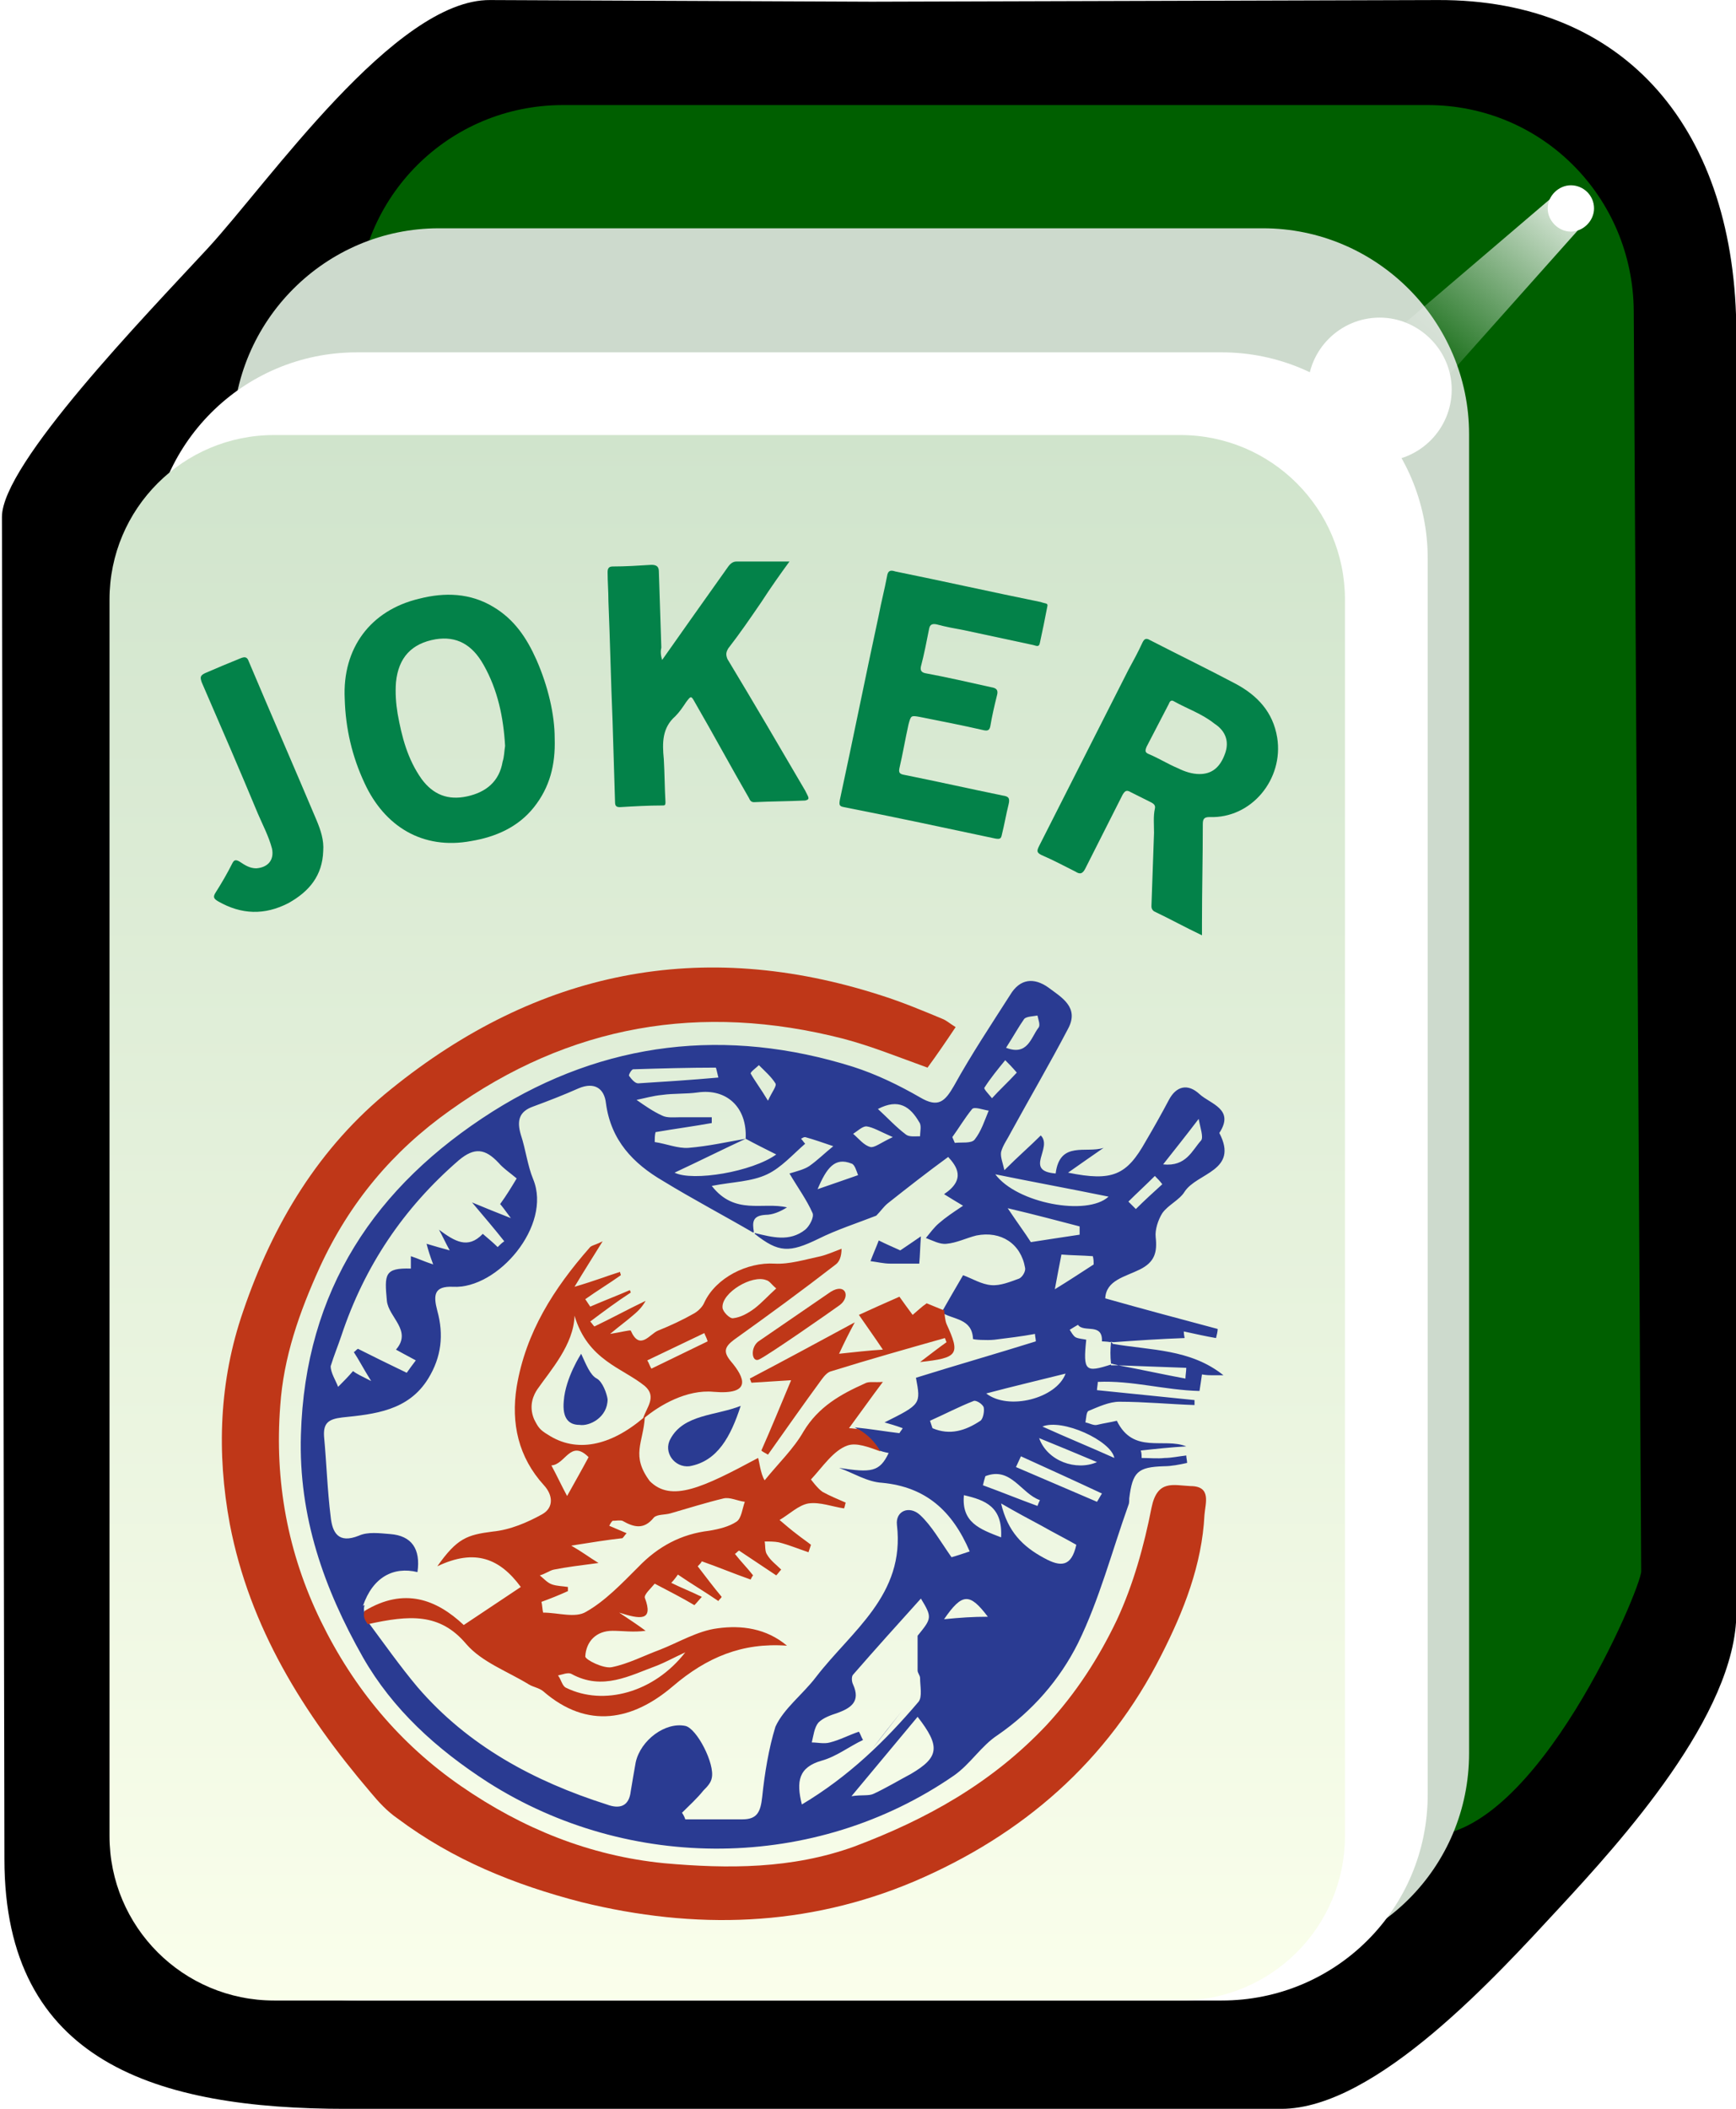 <?xml version="1.0" encoding="utf-8"?>
<!-- Generator: Adobe Illustrator 19.0.0, SVG Export Plug-In . SVG Version: 6.00 Build 0)  -->
<svg version="1.1"
	 id="svg2985" xmlns:rdf="http://www.w3.org/1999/02/22-rdf-syntax-ns#" xmlns:svg="http://www.w3.org/2000/svg" xmlns:cc="http://creativecommons.org/ns#" xmlns:dc="http://purl.org/dc/elements/1.1/"
	 xmlns="http://www.w3.org/2000/svg" xmlns:xlink="http://www.w3.org/1999/xlink" x="0px" y="0px" viewBox="-192 293.9 210 255"
	 style="enable-background:new -192 293.9 210 255;" xml:space="preserve">
<style type="text/css">
	.st0{enable-background:new    ;}
	.st1{fill:#005F00;}
	.st2{fill:#CDDACD;}
	.st3{fill:#FFFFFF;}
	.st4{fill:url(#rect3008_1_);}
	.st5{filter:url(#filter3970-5);}
	.st6{fill:url(#SVGID_1_);}
	.st7{fill:#038249;}
	.st8{fill:#2A3B92;}
	.st9{fill:#BF3718;}
</style>
<filter  width="1.217" height="1.215" y="-0.108" x="-0.109" id="filter3970-5" color-interpolation-filters="sRGB">
	<feGaussianBlur  stdDeviation="0.128" id="feGaussianBlur3972-8"></feGaussianBlur>
</filter>
<g id="g4146" transform="translate(39.768,209.718)">
</g>
<g id="g4630" transform="matrix(1.001,0,0,1,-1.376,203.406)" class="st0">
	<g id="g3062">
		<path id="rect4031" d="M-131.2,90.5l46.1,0.2l68.4-0.2c22.9-0.1,36.1,15.9,36.1,40.4v154.6c0,12.3-14,27.7-21.4,35.7
			s-22.1,24.3-33.6,24.3h-113c-22.9,0-41.3-5.6-41.3-30.2l-0.3-162.3c0-6.4,17.3-24.3,24.8-32.4C-158,112.6-142.7,90.4-131.2,90.5
			L-131.2,90.5z"/>
		<path id="rect3767" class="st1" d="M-122.4,103.2h104.5c13.8,0,24.8,11.1,24.9,24.9l0.9,152.4c0,2-12.6,32-25.8,32h-104.5
			c-13.8,0-24.9-11.1-24.9-24.9V128.1C-147.3,114.3-136.2,103.2-122.4,103.2L-122.4,103.2z"/>
		<path id="rect3861" class="st2" d="M-137.4,118.1h99.6c13.7,0,24.9,11.2,24.9,24.9v159.5c0,13.8-11.1,24.9-24.9,24.9h-99.6
			c-13.7,0-24.9-11.2-24.9-24.9V143.1C-162.3,129.3-151.1,118.1-137.4,118.1z"/>
		<path id="rect3765" class="st3" d="M-147.3,133.1h104.5c13.7,0,24.9,11.2,24.9,24.9v149.5c0,13.8-11.1,24.9-24.9,24.9h-104.5
			c-13.7,0-24.9-11.2-24.9-24.9V158C-172.2,144.3-161.1,133.1-147.3,133.1z"/>
		
			<linearGradient id="rect3008_1_" gradientUnits="userSpaceOnUse" x1="-324.883" y1="569.587" x2="-324.883" y2="531.068" gradientTransform="matrix(4.981 0 0 -4.984 1515.62 2981.961)">
			<stop  offset="0" style="stop-color:#D0E4CC"/>
			<stop  offset="1" style="stop-color:#FBFFEC"/>
		</linearGradient>
		<path id="rect3008" class="st4" d="M-157.3,143.1h109.5c11,0,19.9,8.9,19.9,19.9v149.5c0,11-8.9,19.9-19.9,19.9h-109.5
			c-11,0-19.9-8.9-19.9-19.9V163C-177.2,152-168.3,143.1-157.3,143.1z"/>
		<path id="path3932" class="st3" d="M2.2,115.7c0,1.5-1.3,2.8-2.8,2.8s-2.8-1.3-2.8-2.8s1.3-2.8,2.8-2.8S2.2,114.1,2.2,115.7z"/>
		<g id="path3936" class="st5">
			
				<linearGradient id="SVGID_1_" gradientUnits="userSpaceOnUse" x1="-315.771" y1="590.47" x2="-318.887" y2="587.001" gradientTransform="matrix(7.101 0 0 -6.689 2243.616 4061.265)">
				<stop  offset="0" style="stop-color:#FFFFFF"/>
				<stop  offset="1" style="stop-color:#FFFFFF;stop-opacity:0"/>
			</linearGradient>
			<polygon class="st6" points="-2.8,114.3 -31.6,138.9 -23.4,144.9 1.8,116.6 			"/>
		</g>
		<path id="path3882" class="st3" d="M-15,137.6c0,4.8-3.9,8.7-8.7,8.7c-4.8,0-8.7-3.9-8.7-8.7c0,0,0,0,0,0c0-4.8,3.9-8.7,8.7-8.7
			C-19,128.9-15,132.8-15,137.6C-15,137.6-15,137.6-15,137.6z"/>
	</g>
</g>
<g>
	<path class="st7" d="M-37.5,383.1c-0.5-3.1-2.4-5.1-5-6.5c-3.4-1.8-6.9-3.5-10.4-5.3c-0.5-0.3-0.7-0.1-0.9,0.3
		c-0.5,1.1-1.1,2.2-1.7,3.3c-3.6,7.1-7.2,14.2-10.8,21.3c-0.3,0.6-0.3,0.8,0.3,1.1c1.4,0.6,2.7,1.3,4.1,2c0.6,0.4,0.9,0.2,1.2-0.4
		c1.5-3,3-5.9,4.5-8.9c0.3-0.5,0.5-0.6,1-0.3c0.8,0.4,1.6,0.8,2.4,1.2c0.4,0.2,0.6,0.4,0.5,0.8c-0.2,0.9-0.1,1.9-0.1,2.9
		c-0.1,2.8-0.2,5.7-0.3,8.5c0,0.4-0.1,0.7,0.3,1c1.9,0.9,3.7,1.9,5.8,2.9c0-0.6,0-1,0-1.4c0-4,0.1-8,0.1-12c0-0.6,0.1-0.9,0.8-0.9
		C-40.6,392.9-36.7,388.1-37.5,383.1z M-43.8,385c-0.6,1.7-1.6,2.5-3.1,2.5c-0.9,0-1.8-0.3-2.6-0.7c-1.2-0.5-2.3-1.2-3.5-1.7
		c-0.5-0.2-0.5-0.4-0.3-0.9c0.9-1.7,1.8-3.5,2.7-5.2c0.1-0.3,0.3-0.5,0.6-0.3c1.6,0.9,3.4,1.5,4.9,2.7
		C-43.7,382.3-43.3,383.6-43.8,385z"/>
	<path class="st7" d="M-124.9,383.2c0.1,3.2-0.6,5.9-2.5,8.3c-1.9,2.4-4.6,3.6-7.6,4.1c-5.9,1.1-10.5-1.8-12.9-7
		c-1.5-3.2-2.3-6.6-2.4-10.2c-0.3-6.1,3.1-10.7,9-12.1c3.1-0.8,6.2-0.7,9,1c2.5,1.5,4,3.7,5.2,6.4
		C-125.7,376.9-124.9,380.3-124.9,383.2z M-130.9,384.1c-0.2-3.5-0.9-6.8-2.6-9.8c-1.4-2.5-3.3-3.5-5.8-3.1
		c-2.9,0.5-4.5,2.2-4.8,5.2c-0.1,1.3,0,2.6,0.2,3.8c0.5,2.8,1.2,5.5,2.9,7.9c1.4,1.9,3.2,2.6,5.5,2.1c2.3-0.5,3.9-1.8,4.3-4.2
		C-131,385.4-131,384.7-130.9,384.1z"/>
	<path class="st7" d="M-111.9,373.7c1.2-1.7,2.4-3.4,3.6-5.1c1.5-2.1,2.9-4.1,4.4-6.2c0.3-0.4,0.6-0.6,1-0.6c2.1,0,4.3,0,6.4,0
		c-1.1,1.5-2.3,3.2-3.4,4.9c-1.3,1.9-2.6,3.8-4,5.6c-0.3,0.5-0.3,0.8-0.1,1.3c3.2,5.3,6.3,10.6,9.4,15.9c0.1,0.2,0.2,0.4,0.3,0.6
		c0.2,0.4,0.1,0.5-0.3,0.6c-2.1,0.1-4.1,0.1-6.2,0.2c-0.4,0-0.5-0.3-0.6-0.5c-2.2-3.8-4.3-7.7-6.5-11.5c-0.5-0.9-0.5-0.9-1.1-0.1
		c-0.4,0.6-0.8,1.2-1.3,1.7c-1.6,1.4-1.6,3.2-1.4,5.2c0.1,1.7,0.1,3.5,0.2,5.2c0,0.4-0.1,0.4-0.4,0.4c-1.7,0-3.4,0.1-5.1,0.2
		c-0.4,0-0.6-0.1-0.6-0.6c-0.1-3.3-0.2-6.6-0.3-9.8c-0.2-4.8-0.3-9.7-0.5-14.5c0-1.2-0.1-2.4-0.1-3.5c0-0.4,0.1-0.7,0.6-0.7
		c1.6,0,3.1-0.1,4.7-0.2c0.6,0,0.9,0.2,0.9,0.8c0.1,3.1,0.2,6.1,0.3,9.2C-112.1,372.6-112.1,373.1-111.9,373.7z"/>
	<path class="st7" d="M-65.3,367.2c-0.3,1.6-0.6,3-0.9,4.4c-0.1,0.6-0.4,0.4-0.8,0.3c-2.8-0.6-5.6-1.2-8.4-1.8
		c-1.1-0.2-2.2-0.4-3.3-0.7c-0.5-0.1-0.8,0-0.9,0.5c-0.3,1.5-0.6,3.1-1,4.6c-0.1,0.5,0.1,0.7,0.5,0.8c2.7,0.5,5.3,1.1,8,1.7
		c0.6,0.1,0.9,0.3,0.7,1c-0.3,1.2-0.6,2.5-0.8,3.7c-0.1,0.5-0.3,0.6-0.8,0.5c-2.6-0.6-5.2-1.1-7.7-1.6c-1.1-0.2-1.1-0.2-1.4,0.9
		c-0.4,1.8-0.7,3.6-1.1,5.3c-0.1,0.5,0,0.7,0.6,0.8c4,0.8,8,1.7,11.9,2.5c0.7,0.1,0.9,0.3,0.7,1.1c-0.3,1.2-0.5,2.4-0.8,3.6
		c-0.1,0.5-0.2,0.6-0.8,0.5c-6.1-1.3-12.2-2.6-18.3-3.8c-0.6-0.1-0.6-0.3-0.5-0.9c1.6-7.4,3.1-14.9,4.7-22.3c0.3-1.6,0.7-3.1,1-4.7
		c0.1-0.7,0.4-0.8,1-0.6c5.9,1.2,11.7,2.5,17.6,3.7C-65.6,366.9-65.2,366.8-65.3,367.2z"/>
	<path class="st7" d="M-152.9,396.8c-0.1,3-1.7,4.9-4.2,6.3c-2.9,1.5-5.7,1.4-8.5-0.2c-0.5-0.3-0.7-0.5-0.3-1.1
		c0.7-1.1,1.4-2.3,2-3.5c0.2-0.4,0.4-0.5,0.9-0.2c0.6,0.4,1.2,0.8,2,0.8c1.4-0.1,2.2-1,1.9-2.4c-0.4-1.5-1.1-2.8-1.7-4.2
		c-2.2-5.3-4.5-10.6-6.8-15.9c-0.2-0.6-0.2-0.8,0.4-1.1c1.4-0.6,2.8-1.2,4.3-1.8c0.5-0.2,0.8-0.2,1,0.4c2.7,6.4,5.5,12.8,8.2,19.2
		C-153.2,394.3-152.8,395.5-152.9,396.8z"/>
</g>
<path class="st8" d="M-56.1,467.3c1.7,0,3.3,0,4.9,0"/>
<path class="st8" d="M-57.6,456.2C-57.7,456.2-57.7,456.2-57.6,456.2c-0.1,0.9-0.1,1.7,0,2.6c0,0,0,0,0.1,0c0.3,0.1,0.5,0.1,0.8,0.2
	c2.7,0.1,5.5,0.2,8.2,0.3c0,0.4-0.1,0.9-0.1,1.3c-2.7-0.5-5.4-1.1-8.1-1.6c-0.3,0-0.6,0-0.9,0c0,0,0-0.1,0-0.1c-3.1,1-3.4,0.8-3-3
	c-0.4-0.1-0.9-0.1-1.3-0.3c-0.3-0.2-0.5-0.6-0.7-0.9c0.3-0.2,1-0.6,1-0.6c0.7,1,3-0.3,2.9,2C-58.9,456.1-58.2,456.1-57.6,456.2
	C-57.7,456.2-57.7,456.1-57.6,456.2c0-0.1,0.1,0,0.3,0c2.8-0.2,5.7-0.4,8.6-0.5c0-0.1-0.1-0.4-0.1-0.8c1.4,0.3,2.7,0.6,3.9,0.8
	c0.1-0.4,0.2-0.8,0.2-1.1c-4.5-1.2-9-2.4-13.6-3.7c0.1-2.2,2.4-2.6,4.2-3.5c1.8-0.9,2.1-2.1,1.9-3.9c-0.1-0.9,0.3-2.1,0.8-2.9
	c0.7-1,2.1-1.6,2.7-2.6c1.5-2.3,6.6-2.5,4.2-7.1c1.9-2.9-1.1-3.5-2.4-4.7c-1.4-1.3-2.8-1-3.7,0.7c-0.9,1.7-1.8,3.3-2.8,5
	c-2.3,4.1-4,4.9-9.4,3.8c1.7-1.2,3-2.1,4.3-3c-2.1,0.7-5.3-0.9-5.8,3.1c-3.9-0.3-0.3-3.1-1.8-4.6c-1.3,1.3-2.7,2.5-4.4,4.2
	c-0.2-0.9-0.5-1.6-0.4-2.2c0.2-0.8,0.8-1.6,1.2-2.4c2.3-4.2,4.7-8.3,6.9-12.5c1.4-2.6-0.8-3.8-2.4-5c-1.7-1.2-3.4-1.1-4.6,0.9
	c-2.3,3.6-4.7,7.2-6.8,11c-1.1,1.9-1.9,2.7-4.1,1.4c-2.6-1.5-5.3-2.8-8.1-3.7c-15.3-4.8-30.1-3.1-43.6,5.4
	c-14.2,9-22.7,21.6-23.2,39.1c-0.3,9.9,2.8,18.6,7.5,26.9c3.6,6.3,8.9,11.1,15.1,15.1c17.1,10.9,39.6,10.8,56.4-0.8
	c2-1.4,3.3-3.6,5.3-4.9c4.2-2.9,7.5-6.7,9.7-11.1c2.6-5.3,4.1-11.1,6.1-16.7c0.1-0.2,0.1-0.5,0.1-0.8c0.4-3.2,1-3.8,4.2-3.9
	c0.9,0,1.9-0.2,2.8-0.4c0-0.3-0.1-0.6-0.1-0.9c-0.9,0.1-1.8,0.3-2.6,0.3c-0.9,0.1-1.8,0-2.8,0c0-0.3,0-0.6-0.1-0.9
	c1.8-0.2,3.7-0.4,5.5-0.5c-2.7-1.1-6.4,1-8.4-3.1c-0.8,0.2-1.6,0.3-2.4,0.5c-0.4,0.1-0.9-0.2-1.4-0.3c0.1-0.5,0.1-1.3,0.4-1.4
	c1.2-0.5,2.5-1.1,3.7-1.1c3,0,6.1,0.3,9.1,0.4c0-0.2,0-0.4,0-0.6c-3.9-0.4-7.9-0.8-11.8-1.2c0-0.3,0.1-0.7,0.1-1
	c4.1-0.2,8.1,1,12.3,1.1c0.1-0.6,0.2-1.3,0.3-2c0.6,0.1,0.9,0.1,1.3,0.1c0.4,0,0.8,0,1.3,0c-4-3.2-8.8-3-13.4-3.8
	C-57.5,456.2-57.6,456.2-57.6,456.2z M-47,429.2c0.2,1.1,0.6,2.2,0.3,2.6c-1.1,1.2-1.8,3.2-4.6,2.9C-49.8,432.8-48.6,431.3-47,429.2
	z M-52.3,436.1c0.3,0.3,0.6,0.6,0.9,1c-1.1,1-2.2,2-3.2,3c-0.3-0.3-0.6-0.6-0.9-0.9C-54.5,438.2-53.4,437.2-52.3,436.1z
	 M-59.7,446.8c-1.4,0.9-2.9,1.9-4.7,3c0.3-1.6,0.5-2.7,0.8-4.2c1.1,0.1,2.5,0.1,3.8,0.2C-59.7,446.2-59.7,446.5-59.7,446.8z
	 M-72.8,472.4c3.1-1.2,4.3,2.1,6.6,2.9c-0.1,0.2-0.2,0.4-0.3,0.7c-2.2-0.8-4.4-1.7-6.6-2.5C-73,473.1-72.9,472.7-72.8,472.4z
	 M-73.4,465.7c-1.8,1.2-3.7,1.8-5.8,0.9c-0.1-0.3-0.2-0.6-0.3-0.9c1.8-0.8,3.5-1.7,5.3-2.4c0.3-0.1,1.1,0.4,1.2,0.8
	C-72.9,464.6-73.1,465.5-73.4,465.7z M-72.7,462.4c3.4-0.9,6.4-1.6,9.6-2.4C-64.2,463-70,464.5-72.7,462.4z M-67.3,444.1
	c-0.7-1.1-1.6-2.3-2.8-4.1c3.4,0.8,6,1.5,8.7,2.2c0,0.3,0,0.7,0,1C-63.4,443.5-65.4,443.8-67.3,444.1z M-57.9,438.6
	c-2.6,2.4-11.1,0.8-13.7-2.7C-67.2,436.8-62.8,437.6-57.9,438.6z M-68.1,417.1c0.3-0.3,1.1-0.3,1.6-0.4c0.1,0.5,0.4,1.2,0.1,1.5
	c-0.9,1.2-1.3,3.4-3.9,2.4C-69.4,419.2-68.8,418.1-68.1,417.1z M-72.9,425.4c0.7-1.1,1.6-2.2,2.5-3.3c0.4,0.4,0.8,0.8,1.4,1.5
	c-1.1,1.2-2.1,2.1-3,3.1C-72.4,426.2-73.1,425.5-72.9,425.4z M-74.4,428c0.3-0.3,1.3,0.1,2,0.2c-0.5,1.2-0.9,2.5-1.7,3.5
	c-0.4,0.5-1.6,0.3-2.4,0.4c-0.1-0.2-0.2-0.5-0.3-0.7C-76,430.3-75.3,429.1-74.4,428z M-80.8,429.6c0.3,0.4,0.1,1.1,0.1,1.7
	c-0.6,0-1.3,0.1-1.7-0.2c-1.2-0.9-2.2-2-3.4-3.1C-83.3,426.7-81.9,427.7-80.8,429.6z M-87.2,430.1c0.8,0.1,1.6,0.6,3.2,1.3
	c-1.5,0.7-2.2,1.3-2.7,1.2c-0.8-0.2-1.4-1-2.1-1.6C-88.3,430.7-87.7,430.1-87.2,430.1z M-89,434.6c0.4,0.1,0.6,0.9,0.8,1.4
	c-1.4,0.5-2.9,1-4.9,1.7C-92,435.1-91,433.8-89,434.6z M-100.2,422.7c0.7,0.7,1.5,1.4,2,2.2c0.2,0.3-0.4,1-0.9,2.1
	c-0.9-1.5-1.6-2.4-2.1-3.3C-101.2,423.5-100.5,423-100.2,422.7z M-101.8,431.6C-101.8,431.6-101.8,431.6-101.8,431.6
	C-101.8,431.6-101.8,431.6-101.8,431.6C-101.8,431.6-101.8,431.6-101.8,431.6c1.1,0.6,2.3,1.2,3.7,1.9c-2.9,2.1-10.1,3.3-12.3,2.2
	C-107.4,434.3-104.6,432.9-101.8,431.6C-101.8,431.6-101.8,431.6-101.8,431.6c-2.3,0.4-4.5,0.9-6.9,1.1c-1.3,0.1-2.7-0.5-4.1-0.7
	c0-0.4,0-0.8,0.1-1.2c2.3-0.4,4.6-0.7,6.8-1.1c0-0.2,0-0.4,0-0.7c-1.3,0-2.6,0-3.9,0c-0.7,0-1.5,0.1-2.1-0.2
	c-1.1-0.5-2.1-1.2-3.1-1.9c1-0.2,2-0.5,3.1-0.6c1.4-0.2,2.9-0.1,4.3-0.3C-104.1,425.5-101.6,427.8-101.8,431.6z M-115.4,423.2
	c3.3-0.1,6.7-0.2,10-0.2c0,0,0.1,0.3,0.3,1.2c-3.4,0.3-6.5,0.5-9.7,0.7c-0.4,0-0.8-0.5-1.1-0.9C-116,423.9-115.6,423.2-115.4,423.2z
	 M-150.7,455.4c2.8-8.4,7.5-15.4,14.2-21.2c1.9-1.6,3.2-1.4,4.8,0.3c0.6,0.7,1.5,1.3,2.2,1.9c-0.6,1-1.2,2-2,3.1
	c0.1,0.1,0.5,0.6,1.3,1.7c-1.8-0.7-3-1.2-4.7-1.9c1.6,1.9,2.8,3.3,3.9,4.7c-0.3,0.2-0.5,0.4-0.8,0.7c-0.5-0.5-1.1-1-1.8-1.6
	c-1.8,1.9-3.4,0.9-5.3-0.5c0.4,0.7,0.7,1.4,1.3,2.5c-1.1-0.3-1.8-0.5-2.8-0.8c0.2,0.8,0.4,1.4,0.8,2.5c-1.2-0.4-1.8-0.7-2.7-1
	c0,0.6,0,1,0,1.5c-3.2-0.1-3.2,0.7-2.9,3.9c0.2,2,3.1,3.6,1.1,5.9c0.7,0.4,1.3,0.7,2.4,1.3c-0.3,0.4-0.9,1.2-1.1,1.5
	c-2.3-1.1-4.1-2-5.9-2.9c-0.2,0.1-0.3,0.3-0.5,0.4c0.6,0.9,1.1,1.9,2.1,3.5c-1.2-0.6-1.8-0.9-2.2-1.2c-0.6,0.7-1.2,1.3-1.8,1.9
	c-0.3-0.8-0.9-1.7-0.9-2.5C-151.6,457.8-151.1,456.6-150.7,455.4z M-99.8,511.2c-0.2,1.8-0.6,2.7-2.4,2.7c-2.3,0-4.6,0-6.9,0
	c-0.1-0.3-0.2-0.5-0.4-0.8c0.9-0.9,1.8-1.7,2.6-2.7c0.4-0.4,0.9-0.9,1-1.5c0.4-1.7-1.8-6-3.2-6.3c-2.4-0.5-5.4,1.7-6,4.4
	c-0.2,1.1-0.4,2.3-0.6,3.5c-0.2,1.8-1.3,2.2-2.9,1.6c-8.8-2.8-16.8-7.1-22.9-14.2c-2.1-2.5-4-5.2-6.3-8.3c0.1,0,0.2,0,0.3,0
	c-0.4-0.5-0.6-1-0.4-1.6c-0.1,0-0.2,0.1-0.2,0.1c1.2-3.5,3.7-4.8,6.6-4.1c0.4-2.8-0.7-4.4-3.3-4.6c-1.3-0.1-2.7-0.3-3.8,0.2
	c-2.5,1-3.2-0.4-3.4-2.3c-0.4-3.2-0.5-6.5-0.8-9.7c-0.1-1.6,0.5-2.1,2.2-2.3c3.9-0.4,8-0.8,10.4-4.7c1.6-2.6,1.9-5.3,1.1-8.2
	c-0.5-1.9-0.4-3,1.9-2.9c5.4,0.3,12-7.4,9.7-13c-0.7-1.7-0.9-3.6-1.5-5.4c-0.5-1.7-0.2-2.8,1.5-3.4c1.9-0.7,3.7-1.4,5.5-2.2
	c1.9-0.8,3.1,0,3.3,1.8c0.6,4.5,3.3,7.3,6.9,9.4c3.6,2.2,7.4,4.2,11,6.3c0,0,0,0,0,0c0,0-0.1,0-0.1-0.1c0,0,0.1,0,0.1,0
	c-0.2-1.2-0.2-2,1.4-2.1c0.9,0,1.8-0.4,2.6-0.9c-2.9-0.7-6.3,1-9.1-2.6c2.6-0.5,4.8-0.5,6.7-1.4c1.7-0.8,3.1-2.4,4.6-3.7
	c-0.2-0.2-0.3-0.4-0.5-0.6c0.2-0.1,0.3-0.2,0.5-0.2c1.1,0.3,2.2,0.7,3.4,1.1c-1,0.8-1.9,1.7-2.9,2.4c-0.6,0.4-1.4,0.6-2.4,0.9
	c1,1.7,2.1,3.2,2.8,4.8c0.2,0.5-0.4,1.6-0.9,2c-1.9,1.5-4,0.9-6.1,0.4c0,0,0,0,0,0.1c2.9,2.3,4.2,2.3,7.7,0.6c2.2-1.1,4.7-1.9,7-2.8
	c0.5-0.5,0.9-1.1,1.4-1.5c2.4-1.9,4.7-3.7,7.3-5.6c1,1.1,2.2,2.7-0.5,4.5c0.8,0.5,1.3,0.8,2.3,1.4c-1.2,0.8-2.1,1.4-2.9,2.1
	c-0.6,0.5-1.1,1.2-1.6,1.8c0.8,0.3,1.7,0.8,2.5,0.7c1.2-0.1,2.4-0.7,3.6-1c3-0.6,5.4,1,5.9,3.9c0.1,0.4-0.3,1.1-0.7,1.3
	c-1.1,0.4-2.3,0.9-3.4,0.8c-1.2-0.1-2.3-0.8-3.4-1.2c-1,1.7-1.8,3.1-2.6,4.5c1.4,0.9,3.7,0.7,3.8,3.2c0,0.1,1.7,0.2,2.6,0.1
	c1.6-0.2,3.3-0.4,4.9-0.7c0,0.3,0.1,0.6,0.1,0.9c-4.8,1.5-9.7,2.9-14.5,4.4c0.6,3.2,0.6,3.2-3.8,5.4c0.7,0.2,1.4,0.4,2.2,0.7
	c-0.1,0.2-0.3,0.4-0.4,0.6c-1.7-0.2-3.4-0.5-5.4-0.7c1.2,0.7,2,1.5,2.7,2.7c0.5,0.2,0.9,0.3,1.4,0.4c-1.1,2.3-2.1,2.4-6,1.8
	c1.7,0.6,3.4,1.7,5.2,1.8c5.3,0.5,8.5,3.4,10.6,8.3c-0.9,0.3-1.8,0.6-2.2,0.7c-1.4-2-2.4-3.8-3.8-5.1c-1.3-1.2-3-0.5-2.8,1.2
	c1,8.5-5.5,12.8-9.8,18.4c-1.6,2.1-3.9,3.8-4.9,6C-99,505.3-99.5,508.3-99.8,511.2z M-92.6,506.8c1.8-0.5,3.3-1.7,5-2.5
	c-0.2-0.3-0.3-0.7-0.5-1c-1.2,0.4-2.3,1-3.5,1.3c-0.7,0.2-1.5,0-2.2,0c0.2-0.8,0.3-1.8,0.8-2.4c0.6-0.6,1.5-0.9,2.4-1.2
	c1.6-0.6,2.7-1.4,1.8-3.4c-0.2-0.4-0.2-1,0-1.2c2.7-3.1,5.4-6.1,8.2-9.2c1.4,2.3,1.3,2.4-0.4,4.5c0,1.7,0,3,0,4.2
	c0,0.3,0.3,0.6,0.3,0.9c0,1,0.3,2.3-0.2,2.9c-4,4.7-8.4,9-14.1,12.4C-95.7,509.3-95.4,507.6-92.6,506.8z M-81.8,508.4
	c-1.5,0.8-3,1.7-4.5,2.4c-0.6,0.3-1.4,0.1-2.7,0.3c3-3.6,5.5-6.6,8-9.6C-78.2,505.1-78.4,506.4-81.8,508.4z M-77.8,489.7
	c2.2-3.2,3.1-3.2,5.3-0.3C-74.3,489.4-75.8,489.5-77.8,489.7z M-70.9,479.8c-2.6-1-4.8-1.8-4.5-5.1
	C-72.8,475.3-70.7,476.1-70.9,479.8z M-65.7,482.3c-2.6-1.4-4.4-3.2-5.2-6.6c1.9,1.1,3.4,1.9,4.9,2.7c1.4,0.8,2.8,1.5,4.2,2.3
	C-62.4,483.4-63.7,483.4-65.7,482.3z M-59.3,475.5c-3.3-1.4-6.5-2.8-9.8-4.2c0.2-0.4,0.4-0.9,0.6-1.3c3.3,1.5,6.6,3,9.8,4.5
	C-58.9,474.8-59.1,475.2-59.3,475.5z M-66.3,467.8c2.2,0.9,4.4,1.8,7,2.9C-61.8,471.8-65.3,470.6-66.3,467.8z M-57.2,470.2
	c-2.9-1.3-5.6-2.4-8.7-3.8C-63.5,465.4-57.6,468.1-57.2,470.2z"/>
<path class="st9" d="M-135.6,492.7c1.9,2.2,5,3.3,7.6,4.9c0.5,0.3,1.2,0.4,1.7,0.8c5.4,4.7,10.9,3.5,15.7-0.6
	c4.1-3.5,8.4-5.3,13.8-4.9c-2.5-2.1-5.5-2.5-8.4-2.1c-2.4,0.3-4.7,1.7-7,2.6c-1.9,0.7-3.8,1.7-5.8,2.1c-1,0.2-3.2-0.9-3.2-1.3
	c0.1-1.8,1.3-3.1,3.3-3.1c1.2,0,2.5,0.2,4,0c-0.8-0.6-1.7-1.2-3.2-2.2c2.5,0.8,4.2,1.1,3.1-1.8c-0.1-0.4,0.8-1.2,1.2-1.7
	c1.7,0.9,3.3,1.7,4.8,2.6c0.3-0.3,0.6-0.7,0.9-1c-1.2-0.6-2.5-1.1-3.7-1.7c0.3-0.3,0.6-0.7,0.8-1c1.6,1.1,3.3,2.1,4.9,3.2
	c0.1-0.2,0.3-0.3,0.4-0.5c-1-1.2-1.9-2.4-2.9-3.7c0.2-0.2,0.4-0.4,0.5-0.6c2,0.7,3.9,1.5,5.9,2.2c0.1-0.2,0.2-0.4,0.3-0.5
	c-0.7-0.9-1.5-1.7-2.2-2.6c0.2-0.1,0.3-0.3,0.5-0.4c1.5,1,3,2,4.5,3c0.2-0.2,0.4-0.5,0.6-0.7c-0.6-0.6-1.3-1.1-1.7-1.8
	c-0.3-0.4-0.2-1.1-0.3-1.6c0.6,0,1.2,0,1.7,0.1c1.2,0.3,2.4,0.8,3.6,1.2c0.1-0.3,0.2-0.6,0.3-0.9c-0.5-0.4-1.1-0.8-1.6-1.2
	c-0.8-0.6-1.5-1.2-2.2-1.8c1.2-0.7,2.3-1.8,3.5-2c1.4-0.2,2.9,0.4,4.3,0.6c0.1-0.2,0.1-0.4,0.2-0.7c-0.9-0.4-1.9-0.8-2.8-1.3
	c-0.6-0.4-1.4-1.5-1.4-1.5c1.4-1.5,2.7-3.5,4.4-4.1c1.1-0.4,2.6,0.2,4,0.7c-0.7-1.2-1.5-2-2.7-2.7c-0.3,0-0.7-0.1-1.1-0.1
	c1.4-1.9,2.6-3.6,4.1-5.6c-1,0.1-1.7-0.1-2.2,0.2c-2.9,1.3-5.6,2.8-7.4,5.8c-1.2,2.1-3,3.8-4.7,5.9c-0.5-0.7-0.7-2.6-0.8-2.7
	c-6.7,3.6-10.5,5.4-13.1,2.8c-2.3-3.1-0.8-4.6-0.6-7.7c0,0-0.1,0-0.1,0c0,0,0,0,0,0c-4.1,3.5-8.2,4.3-11.6,2.1
	c-1-0.6-1.2-0.9-1.7-1.9c-0.7-1.7,0-3,0.4-3.6c1.6-2.3,4.4-5.4,4.5-8.9c1.6,5.4,5.8,6.3,8.5,8.5c1.5,1.3,0.2,2.6-0.2,3.9
	c0,0,0.1,0,0.1-0.1c0,0,0,0,0,0.1c1.9-1.6,5.2-3.5,8.4-3.2c4.7,0.4,3.8-1.7,2.1-3.7c-0.9-1.1-0.8-1.7,0.4-2.6c4.2-3,8.3-6,12.3-9.1
	c0.4-0.3,0.7-0.9,0.7-1.9c-0.8,0.3-1.7,0.7-2.5,0.9c-1.9,0.4-3.8,1-5.6,0.9c-3.3-0.2-7.1,1.7-8.5,4.7c-0.2,0.5-0.7,1-1.2,1.3
	c-1.4,0.8-2.9,1.5-4.4,2.1c-1,0.4-2.2,2.5-3.3,0c-0.1-0.1-1.2,0.2-2.5,0.4c1.2-1,1.9-1.5,2.6-2.1c0.6-0.5,1.2-1,1.7-1.9
	c-2.1,1-4.1,2.1-6.2,3.1c-0.2-0.2-0.3-0.4-0.5-0.6c1.6-1.2,3.2-2.4,4.9-3.5c0-0.1-0.1-0.2-0.1-0.3c-1.6,0.7-3.2,1.3-4.8,2
	c-0.2-0.3-0.4-0.6-0.6-0.9c1.4-1,2.9-1.9,4.3-2.9c0-0.1-0.1-0.3-0.1-0.4c-1.6,0.5-3.1,1.1-5.5,1.8c1.2-2,2.1-3.4,3.4-5.5
	c-1,0.5-1.4,0.5-1.6,0.8c-4.3,4.9-7.7,10.2-8.8,16.8c-0.7,4.4,0.2,8.5,3.3,11.9c1.1,1.2,1.2,2.7-0.2,3.5c-1.8,1-3.9,1.9-6,2.1
	c-3.1,0.4-4.3,0.8-6.7,4.2c4.6-2.2,7.6-0.9,10.1,2.5c-2.4,1.6-4.5,3-6.9,4.6c-3.3-3.1-7.2-4.6-12-1.7c-0.2,0.6,0,1.1,0.4,1.6
	C-142.5,489.2-138.8,488.9-135.6,492.7z M-99.3,448.7c0.4,0.1,0.6,0.5,1.2,1c-1,0.9-1.7,1.7-2.6,2.4c-0.8,0.6-1.7,1.1-2.6,1.2
	c-0.4,0.1-1.3-0.8-1.3-1.3C-104.7,450.2-101,448-99.3,448.7z M-106.8,455.1c0.1,0.3,0.3,0.6,0.4,1c-2.3,1.1-4.5,2.2-6.8,3.3
	c-0.2-0.3-0.3-0.7-0.5-1C-111.4,457.3-109.1,456.2-106.8,455.1z M-112.5,495.3c1-0.4,1.9-0.9,3.4-1.6c-3.8,4.9-9.9,6.5-14.4,4.3
	c-0.5-0.2-0.6-1-1-1.5c0.5-0.1,1.2-0.4,1.6-0.2C-119.1,498.4-115.8,496.5-112.5,495.3z M-125.3,471.1c1.7-0.1,2.3-3.2,4.5-1
	c-0.8,1.5-1.6,2.9-2.6,4.7C-124.1,473.5-124.6,472.4-125.3,471.1z M-125,483.7c1.5-0.3,3.1-0.5,5.4-0.8c-1.3-0.8-1.9-1.3-3.3-2.1
	c2.5-0.4,4.4-0.7,6.2-0.9c0.2-0.2,0.3-0.4,0.5-0.6c-0.7-0.3-1.4-0.6-2.1-0.9c0.1-0.2,0.2-0.4,0.4-0.6c0.4,0,0.9-0.1,1.2,0
	c1.4,0.8,2.6,1.1,3.8-0.4c0.4-0.4,1.3-0.3,2-0.5c2.1-0.6,4.3-1.3,6.4-1.8c0.8-0.2,1.7,0.3,2.6,0.4c-0.3,0.8-0.4,2-1,2.4
	c-0.9,0.6-2.1,0.9-3.3,1.1c-3.4,0.4-6.2,1.9-8.6,4.4c-2,2-4,4.1-6.3,5.4c-1.3,0.8-3.4,0.1-5.2,0.1c-0.1-0.4-0.1-0.9-0.2-1.3
	c1.1-0.4,2.1-0.8,3.2-1.3c0-0.2,0-0.3,0-0.5c-0.6-0.1-1.3-0.1-1.9-0.3c-0.6-0.2-1-0.7-1.5-1.1C-126,484.2-125.5,483.8-125,483.7z"/>
<path class="st9" d="M-48,473.6c-2.1-0.1-4-0.8-4.7,2.6c-0.9,4.6-2.2,9.3-4.2,13.6c-2.2,4.6-4.9,8.8-8.5,12.7
	c-6.6,7-14.5,11.4-23.3,14.7c-7.5,2.7-15.2,2.7-23,2c-9-0.9-17.1-4.2-24.5-9.3c-7.4-5.1-13-11.8-17-20c-4-8.2-5.6-16.9-4.9-26
	c0.4-5.9,2.3-11.3,4.8-16.8c3.6-7.8,8.8-14,15.7-18.9c14.5-10.4,30.4-13.1,47.6-8.7c3.4,0.9,6.6,2.2,10.2,3.5
	c1.1-1.5,2.2-3.1,3.4-4.9c-0.8-0.5-1.1-0.8-1.6-1c-2.4-1-4.8-2-7.3-2.8c-21.9-7.1-41.7-3-59.4,11.3c-8.7,7-14.3,16.3-17.9,26.9
	c-2.9,8.4-3.2,17.1-1.6,25.7c2.4,12.5,8.9,22.9,17,32.4c1,1.2,2,2.3,3.3,3.2c6.7,5,14.1,8,22.2,10.1c13.8,3.4,27.3,3,40.3-2.5
	c13.1-5.6,23.4-14.5,29.9-27.4c2.7-5.3,4.9-10.9,5.2-16.9C-46.2,475.7-45.4,473.6-48,473.6z"/>
<path class="st9" d="M-77.8,452.4c0.1,0.5,0.1,1.1,0.3,1.6c1.7,3.7,1.4,4.1-3.2,4.6c1.2-0.9,2.2-1.7,3.2-2.4
	c-0.1-0.2-0.1-0.3-0.2-0.5c-4.6,1.3-9.2,2.6-13.7,4c-0.5,0.1-0.9,0.6-1.2,1c-2.2,3-4.3,6-6.5,9.1c-0.3-0.2-0.6-0.3-0.8-0.5
	c1.2-2.7,2.3-5.4,3.6-8.5c-1.6,0.1-3.2,0.2-4.8,0.3c-0.1-0.2-0.1-0.3-0.2-0.5c4-2.1,7.9-4.2,12.7-6.8c-0.8,1.5-1.2,2.3-1.9,3.8
	c1.9-0.2,3.6-0.4,5.3-0.5c-1-1.5-1.8-2.6-2.9-4.2c1.5-0.7,3.1-1.4,4.9-2.2c0.5,0.7,1,1.4,1.6,2.2c0.6-0.5,1.1-1,1.7-1.4
	c0.7,0.3,1.5,0.6,2.2,0.9C-77.8,452.5-77.8,452.4-77.8,452.4z"/>
<path class="st8" d="M-110.9,467.9c1.6-3,5.5-2.8,8.5-4c-1.2,3.7-2.8,6.7-6.2,7.3C-110.4,471.4-111.8,469.5-110.9,467.9z"/>
<path class="st9" d="M-91.5,450.1c1.8-1.1,2.4,0.6,1.1,1.6c-1.1,0.8-8.7,6.1-9.8,6.6c-0.9,0.4-1.1-1.6,0.1-2.3L-91.5,450.1z"/>
<path class="st8" d="M-85.7,443.9c0.8,0.4,1.5,0.7,2.6,1.2c0.3-0.2,1.2-0.8,2.5-1.7c-0.1,1.4-0.1,2.2-0.2,3.3c-1.3,0-2.4,0-3.5,0
	c-0.8,0-1.6-0.2-2.4-0.3C-86.4,445.6-86,444.7-85.7,443.9C-85.7,443.9-85.7,443.9-85.7,443.9z"/>
<path class="st8" d="M-82.9,500.8c-1.2,1.5-2.4,3-3.6,4.6"/>
<path class="st8" d="M-118.5,463.1c0,2.2-2.2,3.3-3.4,3.1c-1.3,0-2.1-0.8-1.9-2.9c0.2-2.8,2.1-5.7,2.1-5.7c0.6,1.3,1.1,2.6,1.9,3
	C-119.1,461-118.6,462.4-118.5,463.1z"/>
</svg>
